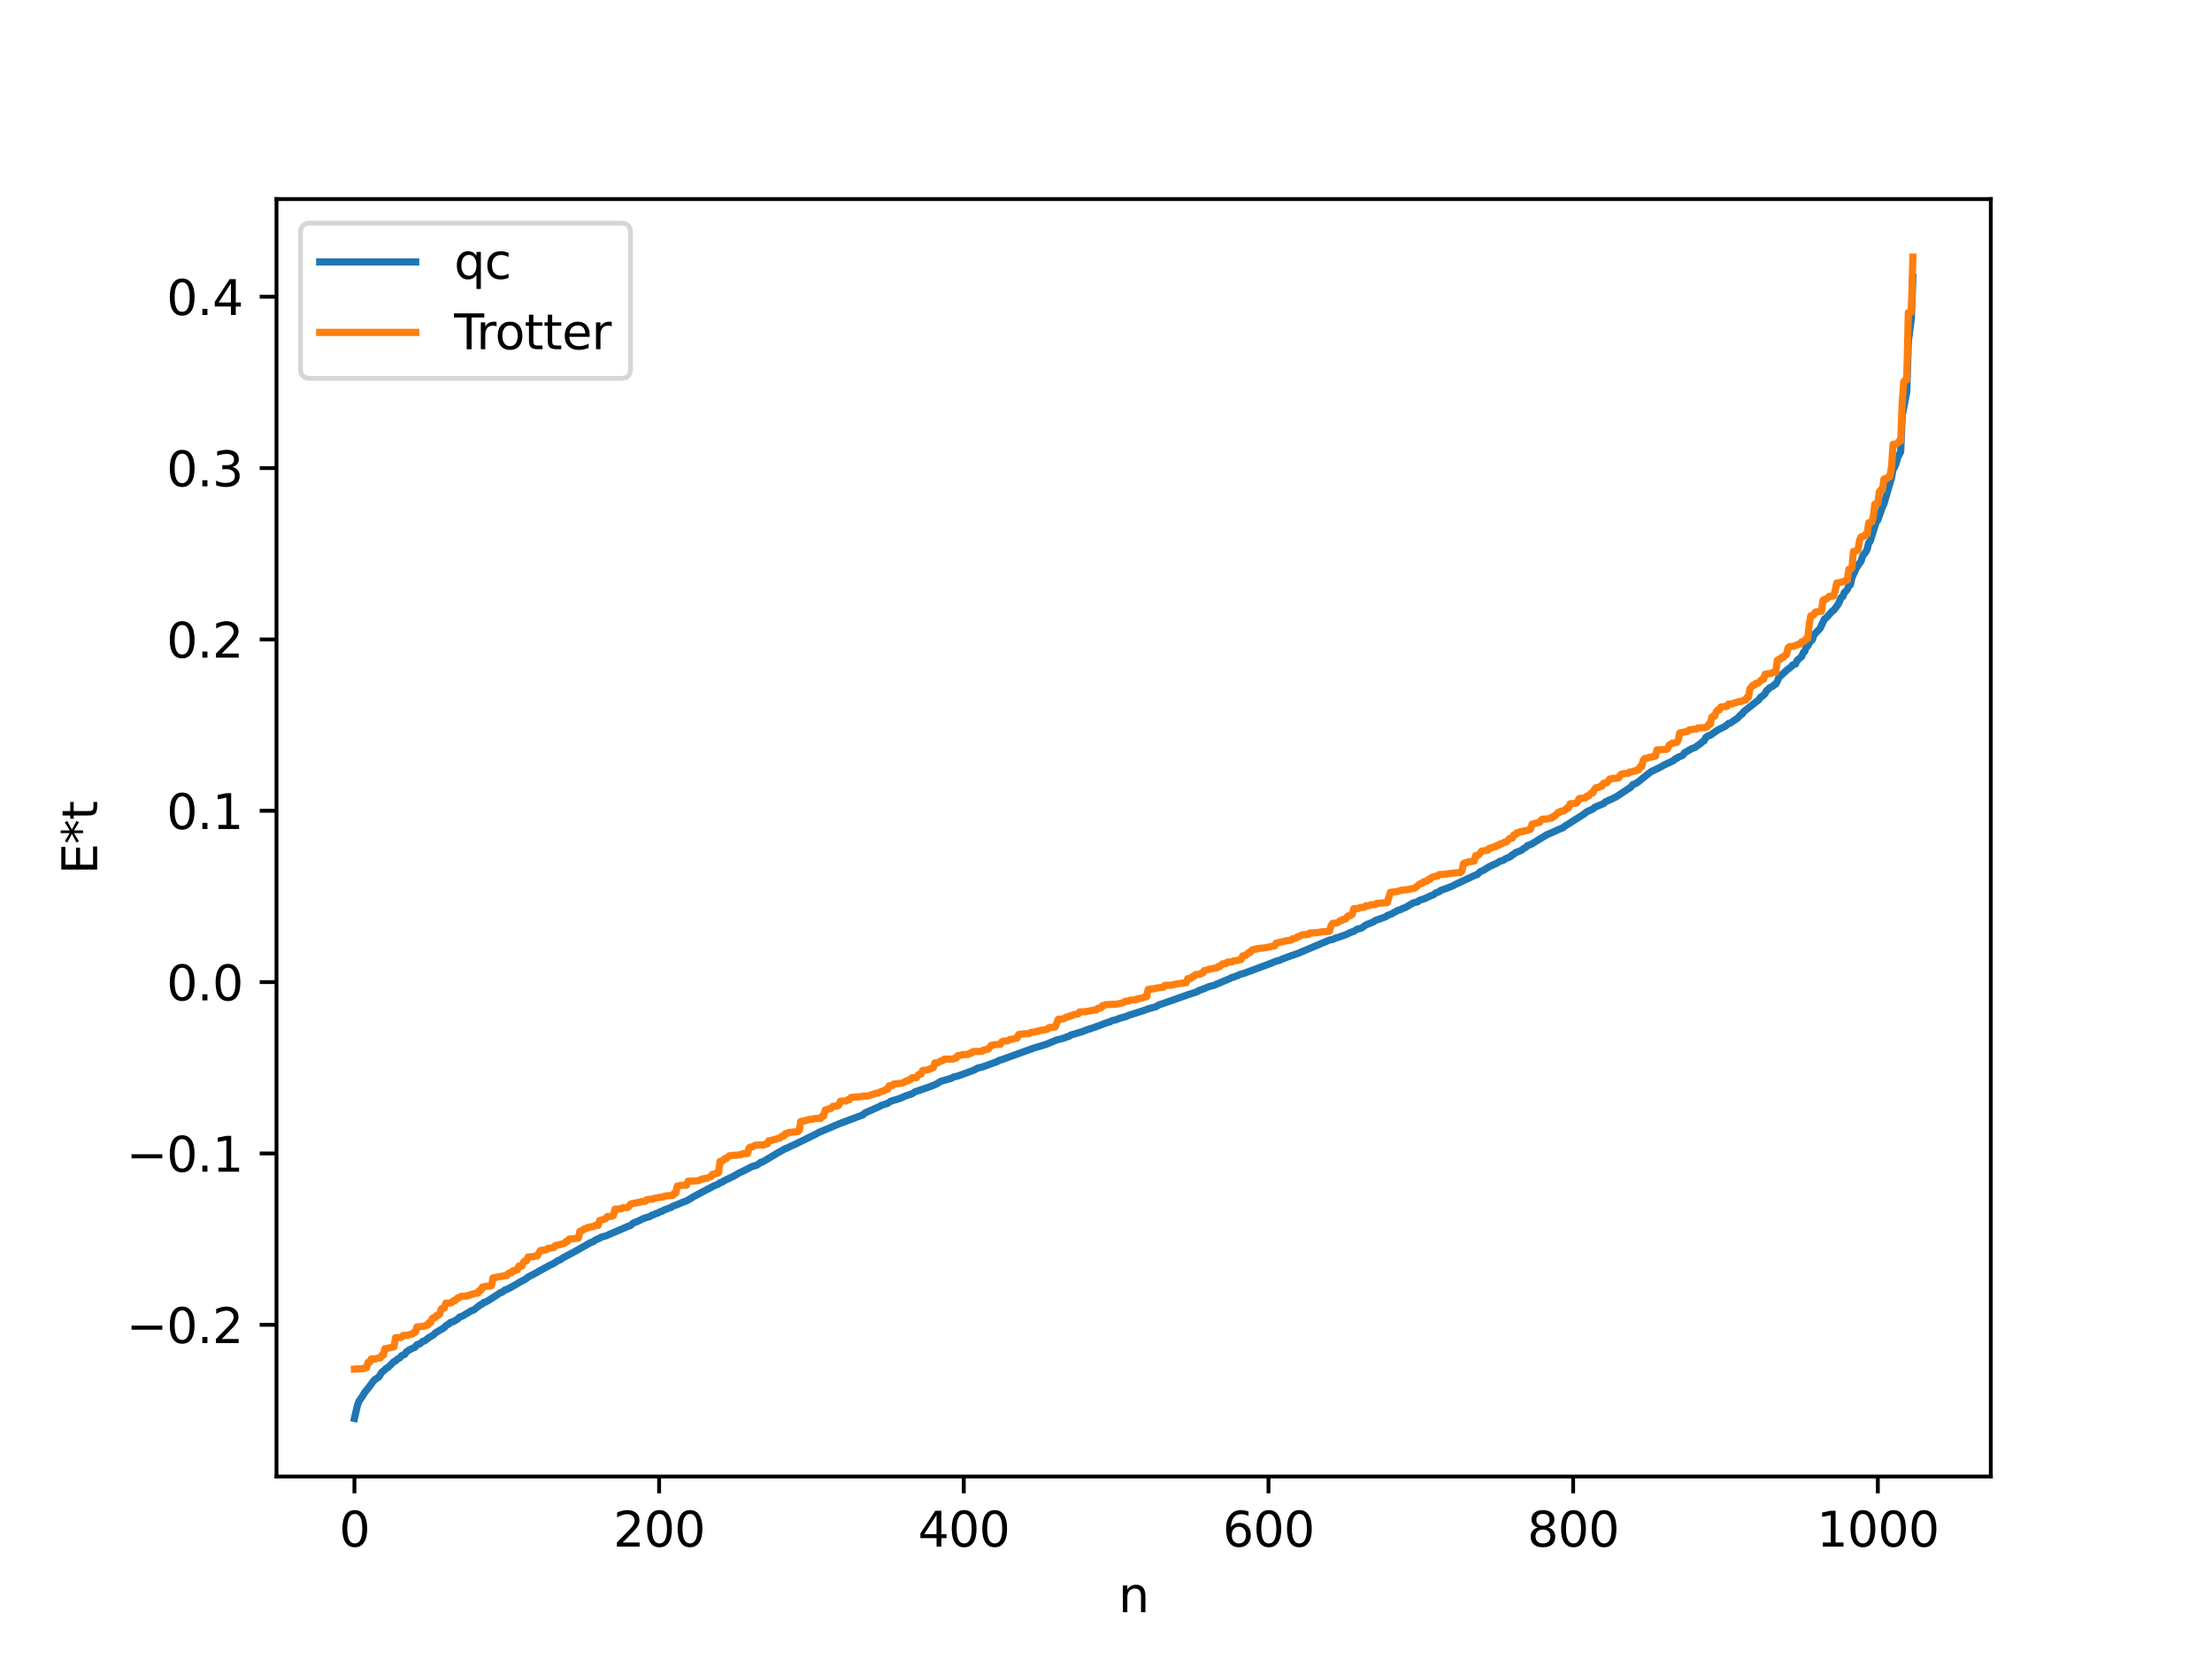 <?xml version="1.0" encoding="utf-8" standalone="no"?>
<!DOCTYPE svg PUBLIC "-//W3C//DTD SVG 1.1//EN"
  "http://www.w3.org/Graphics/SVG/1.1/DTD/svg11.dtd">
<svg xmlns:xlink="http://www.w3.org/1999/xlink" width="460.8pt" height="345.6pt" viewBox="0 0 460.8 345.6" xmlns="http://www.w3.org/2000/svg" version="1.1">
 <defs>
  <style type="text/css">*{stroke-linejoin: round; stroke-linecap: butt}</style>
 </defs>
 <g id="figure_1">
  <g id="patch_1">
   <path d="M 0 345.6 
L 460.8 345.6 
L 460.8 0 
L 0 0 
z
" style="fill: #ffffff"/>
  </g>
  <g id="axes_1">
   <g id="patch_2">
    <path d="M 57.6 307.584 
L 414.72 307.584 
L 414.72 41.472 
L 57.6 41.472 
z
" style="fill: #ffffff"/>
   </g>
   <g id="matplotlib.axis_1">
    <g id="xtick_1">
     <g id="line2d_1">
      <defs>
       <path id="m427368ce2b" d="M 0 0 
L 0 3.5 
" style="stroke: #000000; stroke-width: 0.8"/>
      </defs>
      <g>
       <use xlink:href="#m427368ce2b" x="73.833" y="307.584" style="stroke: #000000; stroke-width: 0.8"/>
      </g>
     </g>
     <g id="text_1">
      <!-- 0 -->
      <g transform="translate(70.651 322.182) scale(0.1 -0.1)">
       <defs>
        <path id="DejaVuSans-30" d="M 2034 4250 
Q 1547 4250 1301 3770 
Q 1056 3291 1056 2328 
Q 1056 1369 1301 889 
Q 1547 409 2034 409 
Q 2525 409 2770 889 
Q 3016 1369 3016 2328 
Q 3016 3291 2770 3770 
Q 2525 4250 2034 4250 
z
M 2034 4750 
Q 2819 4750 3233 4129 
Q 3647 3509 3647 2328 
Q 3647 1150 3233 529 
Q 2819 -91 2034 -91 
Q 1250 -91 836 529 
Q 422 1150 422 2328 
Q 422 3509 836 4129 
Q 1250 4750 2034 4750 
z
" transform="scale(0.016)"/>
       </defs>
       <use xlink:href="#DejaVuSans-30"/>
      </g>
     </g>
    </g>
    <g id="xtick_2">
     <g id="line2d_2">
      <g>
       <use xlink:href="#m427368ce2b" x="137.304" y="307.584" style="stroke: #000000; stroke-width: 0.8"/>
      </g>
     </g>
     <g id="text_2">
      <!-- 200 -->
      <g transform="translate(127.76 322.182) scale(0.1 -0.1)">
       <defs>
        <path id="DejaVuSans-32" d="M 1228 531 
L 3431 531 
L 3431 0 
L 469 0 
L 469 531 
Q 828 903 1448 1529 
Q 2069 2156 2228 2338 
Q 2531 2678 2651 2914 
Q 2772 3150 2772 3378 
Q 2772 3750 2511 3984 
Q 2250 4219 1831 4219 
Q 1534 4219 1204 4116 
Q 875 4013 500 3803 
L 500 4441 
Q 881 4594 1212 4672 
Q 1544 4750 1819 4750 
Q 2544 4750 2975 4387 
Q 3406 4025 3406 3419 
Q 3406 3131 3298 2873 
Q 3191 2616 2906 2266 
Q 2828 2175 2409 1742 
Q 1991 1309 1228 531 
z
" transform="scale(0.016)"/>
       </defs>
       <use xlink:href="#DejaVuSans-32"/>
       <use xlink:href="#DejaVuSans-30" x="63.623"/>
       <use xlink:href="#DejaVuSans-30" x="127.246"/>
      </g>
     </g>
    </g>
    <g id="xtick_3">
     <g id="line2d_3">
      <g>
       <use xlink:href="#m427368ce2b" x="200.775" y="307.584" style="stroke: #000000; stroke-width: 0.8"/>
      </g>
     </g>
     <g id="text_3">
      <!-- 400 -->
      <g transform="translate(191.231 322.182) scale(0.1 -0.1)">
       <defs>
        <path id="DejaVuSans-34" d="M 2419 4116 
L 825 1625 
L 2419 1625 
L 2419 4116 
z
M 2253 4666 
L 3047 4666 
L 3047 1625 
L 3713 1625 
L 3713 1100 
L 3047 1100 
L 3047 0 
L 2419 0 
L 2419 1100 
L 313 1100 
L 313 1709 
L 2253 4666 
z
" transform="scale(0.016)"/>
       </defs>
       <use xlink:href="#DejaVuSans-34"/>
       <use xlink:href="#DejaVuSans-30" x="63.623"/>
       <use xlink:href="#DejaVuSans-30" x="127.246"/>
      </g>
     </g>
    </g>
    <g id="xtick_4">
     <g id="line2d_4">
      <g>
       <use xlink:href="#m427368ce2b" x="264.246" y="307.584" style="stroke: #000000; stroke-width: 0.8"/>
      </g>
     </g>
     <g id="text_4">
      <!-- 600 -->
      <g transform="translate(254.702 322.182) scale(0.1 -0.1)">
       <defs>
        <path id="DejaVuSans-36" d="M 2113 2584 
Q 1688 2584 1439 2293 
Q 1191 2003 1191 1497 
Q 1191 994 1439 701 
Q 1688 409 2113 409 
Q 2538 409 2786 701 
Q 3034 994 3034 1497 
Q 3034 2003 2786 2293 
Q 2538 2584 2113 2584 
z
M 3366 4563 
L 3366 3988 
Q 3128 4100 2886 4159 
Q 2644 4219 2406 4219 
Q 1781 4219 1451 3797 
Q 1122 3375 1075 2522 
Q 1259 2794 1537 2939 
Q 1816 3084 2150 3084 
Q 2853 3084 3261 2657 
Q 3669 2231 3669 1497 
Q 3669 778 3244 343 
Q 2819 -91 2113 -91 
Q 1303 -91 875 529 
Q 447 1150 447 2328 
Q 447 3434 972 4092 
Q 1497 4750 2381 4750 
Q 2619 4750 2861 4703 
Q 3103 4656 3366 4563 
z
" transform="scale(0.016)"/>
       </defs>
       <use xlink:href="#DejaVuSans-36"/>
       <use xlink:href="#DejaVuSans-30" x="63.623"/>
       <use xlink:href="#DejaVuSans-30" x="127.246"/>
      </g>
     </g>
    </g>
    <g id="xtick_5">
     <g id="line2d_5">
      <g>
       <use xlink:href="#m427368ce2b" x="327.717" y="307.584" style="stroke: #000000; stroke-width: 0.8"/>
      </g>
     </g>
     <g id="text_5">
      <!-- 800 -->
      <g transform="translate(318.173 322.182) scale(0.1 -0.1)">
       <defs>
        <path id="DejaVuSans-38" d="M 2034 2216 
Q 1584 2216 1326 1975 
Q 1069 1734 1069 1313 
Q 1069 891 1326 650 
Q 1584 409 2034 409 
Q 2484 409 2743 651 
Q 3003 894 3003 1313 
Q 3003 1734 2745 1975 
Q 2488 2216 2034 2216 
z
M 1403 2484 
Q 997 2584 770 2862 
Q 544 3141 544 3541 
Q 544 4100 942 4425 
Q 1341 4750 2034 4750 
Q 2731 4750 3128 4425 
Q 3525 4100 3525 3541 
Q 3525 3141 3298 2862 
Q 3072 2584 2669 2484 
Q 3125 2378 3379 2068 
Q 3634 1759 3634 1313 
Q 3634 634 3220 271 
Q 2806 -91 2034 -91 
Q 1263 -91 848 271 
Q 434 634 434 1313 
Q 434 1759 690 2068 
Q 947 2378 1403 2484 
z
M 1172 3481 
Q 1172 3119 1398 2916 
Q 1625 2713 2034 2713 
Q 2441 2713 2670 2916 
Q 2900 3119 2900 3481 
Q 2900 3844 2670 4047 
Q 2441 4250 2034 4250 
Q 1625 4250 1398 4047 
Q 1172 3844 1172 3481 
z
" transform="scale(0.016)"/>
       </defs>
       <use xlink:href="#DejaVuSans-38"/>
       <use xlink:href="#DejaVuSans-30" x="63.623"/>
       <use xlink:href="#DejaVuSans-30" x="127.246"/>
      </g>
     </g>
    </g>
    <g id="xtick_6">
     <g id="line2d_6">
      <g>
       <use xlink:href="#m427368ce2b" x="391.188" y="307.584" style="stroke: #000000; stroke-width: 0.8"/>
      </g>
     </g>
     <g id="text_6">
      <!-- 1000 -->
      <g transform="translate(378.463 322.182) scale(0.1 -0.1)">
       <defs>
        <path id="DejaVuSans-31" d="M 794 531 
L 1825 531 
L 1825 4091 
L 703 3866 
L 703 4441 
L 1819 4666 
L 2450 4666 
L 2450 531 
L 3481 531 
L 3481 0 
L 794 0 
L 794 531 
z
" transform="scale(0.016)"/>
       </defs>
       <use xlink:href="#DejaVuSans-31"/>
       <use xlink:href="#DejaVuSans-30" x="63.623"/>
       <use xlink:href="#DejaVuSans-30" x="127.246"/>
       <use xlink:href="#DejaVuSans-30" x="190.869"/>
      </g>
     </g>
    </g>
    <g id="text_7">
     <!-- n -->
     <g transform="translate(232.991 335.861) scale(0.1 -0.1)">
      <defs>
       <path id="DejaVuSans-6e" d="M 3513 2113 
L 3513 0 
L 2938 0 
L 2938 2094 
Q 2938 2591 2744 2837 
Q 2550 3084 2163 3084 
Q 1697 3084 1428 2787 
Q 1159 2491 1159 1978 
L 1159 0 
L 581 0 
L 581 3500 
L 1159 3500 
L 1159 2956 
Q 1366 3272 1645 3428 
Q 1925 3584 2291 3584 
Q 2894 3584 3203 3211 
Q 3513 2838 3513 2113 
z
" transform="scale(0.016)"/>
      </defs>
      <use xlink:href="#DejaVuSans-6e"/>
     </g>
    </g>
   </g>
   <g id="matplotlib.axis_2">
    <g id="ytick_1">
     <g id="line2d_7">
      <defs>
       <path id="m9220f97d94" d="M 0 0 
L -3.5 0 
" style="stroke: #000000; stroke-width: 0.8"/>
      </defs>
      <g>
       <use xlink:href="#m9220f97d94" x="57.6" y="275.984" style="stroke: #000000; stroke-width: 0.8"/>
      </g>
     </g>
     <g id="text_8">
      <!-- −0.2 -->
      <g transform="translate(26.317 279.783) scale(0.1 -0.1)">
       <defs>
        <path id="DejaVuSans-2212" d="M 678 2272 
L 4684 2272 
L 4684 1741 
L 678 1741 
L 678 2272 
z
" transform="scale(0.016)"/>
        <path id="DejaVuSans-2e" d="M 684 794 
L 1344 794 
L 1344 0 
L 684 0 
L 684 794 
z
" transform="scale(0.016)"/>
       </defs>
       <use xlink:href="#DejaVuSans-2212"/>
       <use xlink:href="#DejaVuSans-30" x="83.789"/>
       <use xlink:href="#DejaVuSans-2e" x="147.412"/>
       <use xlink:href="#DejaVuSans-32" x="179.199"/>
      </g>
     </g>
    </g>
    <g id="ytick_2">
     <g id="line2d_8">
      <g>
       <use xlink:href="#m9220f97d94" x="57.6" y="240.289" style="stroke: #000000; stroke-width: 0.8"/>
      </g>
     </g>
     <g id="text_9">
      <!-- −0.1 -->
      <g transform="translate(26.317 244.088) scale(0.1 -0.1)">
       <use xlink:href="#DejaVuSans-2212"/>
       <use xlink:href="#DejaVuSans-30" x="83.789"/>
       <use xlink:href="#DejaVuSans-2e" x="147.412"/>
       <use xlink:href="#DejaVuSans-31" x="179.199"/>
      </g>
     </g>
    </g>
    <g id="ytick_3">
     <g id="line2d_9">
      <g>
       <use xlink:href="#m9220f97d94" x="57.6" y="204.594" style="stroke: #000000; stroke-width: 0.8"/>
      </g>
     </g>
     <g id="text_10">
      <!-- 0.0 -->
      <g transform="translate(34.697 208.393) scale(0.1 -0.1)">
       <use xlink:href="#DejaVuSans-30"/>
       <use xlink:href="#DejaVuSans-2e" x="63.623"/>
       <use xlink:href="#DejaVuSans-30" x="95.41"/>
      </g>
     </g>
    </g>
    <g id="ytick_4">
     <g id="line2d_10">
      <g>
       <use xlink:href="#m9220f97d94" x="57.6" y="168.899" style="stroke: #000000; stroke-width: 0.8"/>
      </g>
     </g>
     <g id="text_11">
      <!-- 0.1 -->
      <g transform="translate(34.697 172.698) scale(0.1 -0.1)">
       <use xlink:href="#DejaVuSans-30"/>
       <use xlink:href="#DejaVuSans-2e" x="63.623"/>
       <use xlink:href="#DejaVuSans-31" x="95.41"/>
      </g>
     </g>
    </g>
    <g id="ytick_5">
     <g id="line2d_11">
      <g>
       <use xlink:href="#m9220f97d94" x="57.6" y="133.204" style="stroke: #000000; stroke-width: 0.8"/>
      </g>
     </g>
     <g id="text_12">
      <!-- 0.2 -->
      <g transform="translate(34.697 137.004) scale(0.1 -0.1)">
       <use xlink:href="#DejaVuSans-30"/>
       <use xlink:href="#DejaVuSans-2e" x="63.623"/>
       <use xlink:href="#DejaVuSans-32" x="95.41"/>
      </g>
     </g>
    </g>
    <g id="ytick_6">
     <g id="line2d_12">
      <g>
       <use xlink:href="#m9220f97d94" x="57.6" y="97.51" style="stroke: #000000; stroke-width: 0.8"/>
      </g>
     </g>
     <g id="text_13">
      <!-- 0.3 -->
      <g transform="translate(34.697 101.309) scale(0.1 -0.1)">
       <defs>
        <path id="DejaVuSans-33" d="M 2597 2516 
Q 3050 2419 3304 2112 
Q 3559 1806 3559 1356 
Q 3559 666 3084 287 
Q 2609 -91 1734 -91 
Q 1441 -91 1130 -33 
Q 819 25 488 141 
L 488 750 
Q 750 597 1062 519 
Q 1375 441 1716 441 
Q 2309 441 2620 675 
Q 2931 909 2931 1356 
Q 2931 1769 2642 2001 
Q 2353 2234 1838 2234 
L 1294 2234 
L 1294 2753 
L 1863 2753 
Q 2328 2753 2575 2939 
Q 2822 3125 2822 3475 
Q 2822 3834 2567 4026 
Q 2313 4219 1838 4219 
Q 1578 4219 1281 4162 
Q 984 4106 628 3988 
L 628 4550 
Q 988 4650 1302 4700 
Q 1616 4750 1894 4750 
Q 2613 4750 3031 4423 
Q 3450 4097 3450 3541 
Q 3450 3153 3228 2886 
Q 3006 2619 2597 2516 
z
" transform="scale(0.016)"/>
       </defs>
       <use xlink:href="#DejaVuSans-30"/>
       <use xlink:href="#DejaVuSans-2e" x="63.623"/>
       <use xlink:href="#DejaVuSans-33" x="95.41"/>
      </g>
     </g>
    </g>
    <g id="ytick_7">
     <g id="line2d_13">
      <g>
       <use xlink:href="#m9220f97d94" x="57.6" y="61.815" style="stroke: #000000; stroke-width: 0.8"/>
      </g>
     </g>
     <g id="text_14">
      <!-- 0.4 -->
      <g transform="translate(34.697 65.614) scale(0.1 -0.1)">
       <use xlink:href="#DejaVuSans-30"/>
       <use xlink:href="#DejaVuSans-2e" x="63.623"/>
       <use xlink:href="#DejaVuSans-34" x="95.41"/>
      </g>
     </g>
    </g>
    <g id="text_15">
     <!-- E*t -->
     <g transform="translate(20.238 182.148) rotate(-90) scale(0.1 -0.1)">
      <defs>
       <path id="DejaVuSans-45" d="M 628 4666 
L 3578 4666 
L 3578 4134 
L 1259 4134 
L 1259 2753 
L 3481 2753 
L 3481 2222 
L 1259 2222 
L 1259 531 
L 3634 531 
L 3634 0 
L 628 0 
L 628 4666 
z
" transform="scale(0.016)"/>
       <path id="DejaVuSans-2a" d="M 3009 3897 
L 1888 3291 
L 3009 2681 
L 2828 2375 
L 1778 3009 
L 1778 1831 
L 1422 1831 
L 1422 3009 
L 372 2375 
L 191 2681 
L 1313 3291 
L 191 3897 
L 372 4206 
L 1422 3572 
L 1422 4750 
L 1778 4750 
L 1778 3572 
L 2828 4206 
L 3009 3897 
z
" transform="scale(0.016)"/>
       <path id="DejaVuSans-74" d="M 1172 4494 
L 1172 3500 
L 2356 3500 
L 2356 3053 
L 1172 3053 
L 1172 1153 
Q 1172 725 1289 603 
Q 1406 481 1766 481 
L 2356 481 
L 2356 0 
L 1766 0 
Q 1100 0 847 248 
Q 594 497 594 1153 
L 594 3053 
L 172 3053 
L 172 3500 
L 594 3500 
L 594 4494 
L 1172 4494 
z
" transform="scale(0.016)"/>
      </defs>
      <use xlink:href="#DejaVuSans-45"/>
      <use xlink:href="#DejaVuSans-2a" x="63.184"/>
      <use xlink:href="#DejaVuSans-74" x="113.184"/>
     </g>
    </g>
   </g>
   <g id="line2d_14">
    <path d="M 73.833 295.488 
L 74.467 292.739 
L 74.785 291.884 
L 75.42 290.992 
L 76.054 289.953 
L 76.689 289.2 
L 77.958 287.492 
L 78.91 286.857 
L 79.545 285.834 
L 79.862 285.624 
L 80.497 285.014 
L 80.815 284.882 
L 82.084 283.638 
L 82.401 283.51 
L 82.719 283.186 
L 83.353 282.805 
L 83.671 282.405 
L 84.305 282.153 
L 84.623 281.651 
L 85.258 281.203 
L 86.527 280.598 
L 86.844 280.122 
L 87.479 279.939 
L 88.114 279.405 
L 88.431 279.348 
L 89.383 278.621 
L 90.335 278.06 
L 90.653 277.695 
L 92.557 276.561 
L 92.874 276.182 
L 93.509 275.795 
L 93.826 275.487 
L 94.461 275.316 
L 95.413 274.73 
L 95.73 274.376 
L 96.365 274.148 
L 98.269 273.002 
L 98.586 272.957 
L 100.173 271.742 
L 100.491 271.636 
L 100.808 271.299 
L 101.125 271.266 
L 101.76 270.899 
L 103.029 270.084 
L 104.299 269.255 
L 104.616 269.197 
L 105.251 268.673 
L 105.568 268.643 
L 107.472 267.598 
L 108.107 267.19 
L 109.377 266.527 
L 110.011 266.034 
L 111.598 265.208 
L 113.185 264.309 
L 114.772 263.447 
L 115.089 263.336 
L 115.724 262.943 
L 116.358 262.533 
L 116.676 262.463 
L 117.31 262.007 
L 119.849 260.664 
L 123.023 258.858 
L 123.658 258.631 
L 123.975 258.348 
L 124.927 257.933 
L 125.244 257.716 
L 126.196 257.462 
L 127.783 256.781 
L 130.957 255.409 
L 131.274 255.339 
L 131.909 254.797 
L 133.178 254.277 
L 133.813 253.947 
L 134.448 253.69 
L 135.082 253.506 
L 135.4 253.433 
L 135.717 253.17 
L 136.034 253.104 
L 136.669 252.794 
L 136.986 252.727 
L 137.621 252.382 
L 137.939 252.329 
L 138.256 252.102 
L 139.208 251.736 
L 139.843 251.516 
L 140.16 251.276 
L 141.112 250.928 
L 142.064 250.519 
L 143.016 250.169 
L 144.603 249.223 
L 148.729 247.038 
L 149.681 246.659 
L 149.998 246.375 
L 150.315 246.328 
L 150.95 245.92 
L 152.854 245.01 
L 154.124 244.261 
L 154.758 243.996 
L 156.662 243.006 
L 157.615 242.752 
L 158.567 242.08 
L 158.884 242.038 
L 162.058 240.146 
L 163.644 239.254 
L 163.962 239.171 
L 164.596 238.841 
L 165.548 238.421 
L 169.991 236.236 
L 170.626 235.875 
L 172.848 234.95 
L 174.752 234.131 
L 179.829 232.213 
L 180.147 231.858 
L 182.368 230.887 
L 183.003 230.602 
L 183.638 230.261 
L 184.907 229.853 
L 185.542 229.406 
L 187.446 228.839 
L 188.715 228.275 
L 189.985 227.861 
L 190.62 227.438 
L 193.476 226.466 
L 194.11 226.223 
L 195.062 225.833 
L 196.015 225.241 
L 196.649 225.073 
L 197.919 224.696 
L 198.236 224.617 
L 198.553 224.379 
L 199.505 224.161 
L 200.458 223.828 
L 202.996 222.882 
L 203.631 222.505 
L 204.583 222.293 
L 207.757 221.145 
L 208.074 220.923 
L 208.709 220.739 
L 215.373 218.323 
L 217.912 217.563 
L 220.134 216.635 
L 221.403 216.326 
L 222.355 215.964 
L 222.672 215.914 
L 222.99 215.644 
L 225.529 214.883 
L 226.481 214.499 
L 227.115 214.317 
L 229.337 213.528 
L 229.972 213.265 
L 230.924 212.932 
L 231.241 212.882 
L 231.558 212.652 
L 232.51 212.426 
L 233.462 212.038 
L 233.78 212.008 
L 234.097 211.859 
L 234.415 211.834 
L 235.049 211.541 
L 238.54 210.415 
L 239.175 210.161 
L 240.127 209.894 
L 240.762 209.745 
L 241.396 209.343 
L 242.348 209.029 
L 247.426 207.235 
L 248.061 207.03 
L 249.33 206.625 
L 249.648 206.397 
L 250.917 205.919 
L 251.869 205.518 
L 252.821 205.289 
L 254.725 204.467 
L 255.677 204.09 
L 256.312 203.798 
L 256.629 203.611 
L 256.947 203.584 
L 257.581 203.302 
L 257.899 203.225 
L 258.216 203.015 
L 259.168 202.755 
L 264.246 200.87 
L 265.833 200.228 
L 266.467 200.079 
L 267.42 199.661 
L 269.006 199.082 
L 270.276 198.658 
L 276.94 195.83 
L 277.575 195.725 
L 278.21 195.417 
L 278.844 195.254 
L 280.431 194.689 
L 281.066 194.379 
L 281.7 194.112 
L 282.018 194.04 
L 282.653 193.585 
L 283.605 193.35 
L 284.557 192.673 
L 286.143 192.029 
L 286.461 191.77 
L 288.682 190.975 
L 289 190.724 
L 289.952 190.351 
L 291.221 189.637 
L 291.856 189.453 
L 292.173 189.249 
L 292.808 189.033 
L 294.395 188.093 
L 295.347 187.851 
L 295.664 187.568 
L 296.616 187.268 
L 297.251 186.978 
L 298.203 186.539 
L 298.52 186.457 
L 299.155 185.987 
L 299.79 185.774 
L 300.107 185.49 
L 301.377 185.048 
L 302.646 184.545 
L 303.281 184.195 
L 303.915 183.91 
L 307.089 182.411 
L 307.724 182.19 
L 308.358 181.586 
L 308.993 181.323 
L 310.262 180.525 
L 311.849 179.8 
L 312.484 179.403 
L 313.119 179.225 
L 313.753 178.838 
L 314.388 178.585 
L 314.705 178.41 
L 315.023 178.064 
L 315.34 177.954 
L 315.658 177.64 
L 316.61 177.269 
L 316.927 177.13 
L 317.562 176.656 
L 317.879 176.517 
L 318.196 176.15 
L 318.831 175.958 
L 322.322 173.837 
L 323.274 173.456 
L 325.178 172.578 
L 325.496 172.493 
L 326.13 172.004 
L 326.765 171.626 
L 329.939 169.602 
L 330.573 169.097 
L 331.843 168.523 
L 332.16 168.191 
L 333.429 167.669 
L 334.064 167.396 
L 334.381 167.07 
L 336.603 166.043 
L 338.19 165.001 
L 339.777 163.942 
L 340.094 163.487 
L 340.729 163.23 
L 341.363 162.82 
L 342.315 162.031 
L 343.902 160.775 
L 345.806 159.858 
L 346.441 159.492 
L 347.076 159.17 
L 347.71 158.883 
L 348.345 158.565 
L 348.662 158.431 
L 348.98 158.082 
L 349.297 158.003 
L 349.615 157.706 
L 350.249 157.493 
L 350.567 157.323 
L 350.884 156.843 
L 352.471 155.925 
L 353.105 155.713 
L 354.375 154.801 
L 354.692 154.472 
L 355.01 154.304 
L 355.327 153.651 
L 355.962 153.224 
L 356.279 153.177 
L 356.914 152.722 
L 357.866 152.063 
L 359.453 151.266 
L 360.087 150.708 
L 360.405 150.67 
L 361.991 149.586 
L 362.626 148.894 
L 362.943 148.725 
L 363.261 148.245 
L 366.434 145.733 
L 366.752 145.234 
L 367.069 145.079 
L 367.704 144.487 
L 368.021 143.838 
L 368.339 143.623 
L 368.656 143.261 
L 369.291 142.975 
L 369.608 142.641 
L 369.925 142.52 
L 370.243 141.94 
L 370.56 141.128 
L 372.464 139.392 
L 373.099 138.958 
L 373.416 138.53 
L 374.051 138.332 
L 374.368 137.583 
L 375.003 137.054 
L 375.32 136.77 
L 375.638 135.964 
L 375.955 135.72 
L 376.272 134.809 
L 376.59 134.588 
L 376.907 133.911 
L 377.542 133.269 
L 377.859 132.291 
L 378.811 131.248 
L 379.129 130.959 
L 380.081 128.921 
L 380.398 128.746 
L 381.667 127.327 
L 381.985 127.149 
L 382.937 125.865 
L 383.572 124.448 
L 383.889 124.284 
L 384.206 123.427 
L 384.524 123.161 
L 384.841 122.749 
L 385.158 122.034 
L 385.476 121.825 
L 385.793 120.341 
L 386.745 118.262 
L 387.697 116.873 
L 388.015 115.819 
L 388.649 115.045 
L 388.967 114.414 
L 389.284 113.096 
L 389.601 112.754 
L 390.871 108.692 
L 391.188 108.336 
L 392.14 105.641 
L 392.458 104.958 
L 394.044 99.526 
L 394.362 97.724 
L 394.679 97.303 
L 394.996 96.516 
L 395.314 95.34 
L 395.948 94.103 
L 396.266 86.612 
L 397.218 81.581 
L 397.535 71.194 
L 398.17 66.286 
L 398.487 57.767 
L 398.487 57.767 
" clip-path="url(#p6d70feb072)" style="fill: none; stroke: #1f77b4; stroke-width: 1.5; stroke-linecap: square"/>
   </g>
   <g id="line2d_15">
    <path d="M 73.833 285.212 
L 75.737 285.118 
L 76.054 284.894 
L 76.372 284.894 
L 76.689 283.792 
L 77.006 283.792 
L 77.324 283.099 
L 78.276 283.095 
L 78.593 282.935 
L 79.228 282.872 
L 79.545 282.307 
L 79.862 282.307 
L 80.18 280.958 
L 80.497 280.958 
L 80.815 280.812 
L 81.132 280.812 
L 82.084 280.549 
L 82.401 278.664 
L 83.353 278.655 
L 83.671 278.552 
L 83.988 278.191 
L 84.94 278.157 
L 85.258 278.024 
L 85.892 277.924 
L 86.21 277.546 
L 86.527 277.546 
L 86.844 276.436 
L 88.431 276.267 
L 88.748 276.069 
L 89.066 276.069 
L 89.383 275.548 
L 89.7 275.548 
L 90.018 274.681 
L 90.335 274.478 
L 90.653 274.478 
L 90.97 274.003 
L 91.287 274.003 
L 91.605 273.719 
L 91.922 272.687 
L 92.239 272.501 
L 92.557 272.501 
L 92.874 271.462 
L 93.826 271.443 
L 94.143 271.315 
L 94.461 270.959 
L 94.778 270.959 
L 95.413 270.332 
L 95.73 270.332 
L 96.048 270.045 
L 97.317 269.999 
L 97.634 269.805 
L 97.952 269.805 
L 98.269 269.595 
L 98.586 269.595 
L 98.904 269.424 
L 99.539 269.387 
L 99.856 268.814 
L 100.173 268.814 
L 100.491 268.118 
L 100.808 268.118 
L 101.125 267.939 
L 102.077 267.928 
L 102.395 267.818 
L 102.712 266.2 
L 105.251 265.737 
L 105.568 265.737 
L 105.886 265.312 
L 106.203 265.156 
L 106.52 265.156 
L 106.838 264.74 
L 107.155 264.74 
L 107.472 264.509 
L 107.79 264.509 
L 108.107 263.731 
L 108.742 263.73 
L 109.059 262.939 
L 109.377 262.653 
L 109.694 262.653 
L 110.011 261.854 
L 110.963 261.799 
L 111.598 261.635 
L 111.915 261.635 
L 112.55 260.52 
L 113.82 260.353 
L 114.137 260.064 
L 114.772 259.99 
L 115.406 259.873 
L 115.724 259.447 
L 116.358 259.351 
L 117.628 258.986 
L 117.945 258.598 
L 118.262 258.598 
L 118.58 258.117 
L 119.532 258.047 
L 120.484 257.922 
L 120.801 256.484 
L 121.119 256.484 
L 121.753 255.965 
L 122.071 255.965 
L 122.388 255.73 
L 122.705 255.73 
L 123.023 255.558 
L 123.658 255.531 
L 123.975 255.261 
L 124.61 255.26 
L 124.927 254.264 
L 126.196 253.872 
L 126.514 253.428 
L 127.466 253.364 
L 127.783 253.227 
L 128.1 251.905 
L 129.37 251.832 
L 129.687 251.606 
L 130.639 251.566 
L 130.957 251.403 
L 131.274 250.898 
L 131.909 250.658 
L 132.226 250.658 
L 132.861 250.497 
L 133.178 250.497 
L 133.496 250.328 
L 134.448 250.249 
L 134.765 249.897 
L 136.034 249.791 
L 136.352 249.615 
L 138.256 249.317 
L 138.573 249.142 
L 139.525 249.067 
L 140.16 248.999 
L 140.477 248.539 
L 140.795 248.539 
L 141.112 247.061 
L 141.429 247.061 
L 141.747 246.941 
L 143.016 246.893 
L 143.334 246.075 
L 145.238 245.979 
L 145.555 245.947 
L 146.19 245.615 
L 146.507 245.615 
L 146.824 245.488 
L 147.142 245.488 
L 148.094 245.104 
L 148.411 244.63 
L 148.729 244.63 
L 149.046 244.442 
L 149.363 244.442 
L 149.681 244.282 
L 149.998 241.937 
L 150.315 241.937 
L 150.633 241.735 
L 150.95 241.37 
L 151.267 241.37 
L 151.902 240.8 
L 152.537 240.683 
L 153.489 240.655 
L 154.124 240.553 
L 154.441 240.531 
L 154.758 240.335 
L 155.71 240.306 
L 156.028 239.188 
L 156.345 238.936 
L 156.662 238.936 
L 156.98 238.824 
L 157.297 238.578 
L 159.201 238.498 
L 159.519 238.301 
L 159.836 238.301 
L 160.153 237.636 
L 160.788 237.574 
L 161.105 237.402 
L 161.423 237.402 
L 162.058 237.129 
L 162.375 237.129 
L 163.01 236.621 
L 163.327 236.621 
L 163.644 236.157 
L 163.962 236.157 
L 164.279 235.931 
L 165.231 235.827 
L 166.183 235.743 
L 166.5 235.486 
L 166.818 233.617 
L 167.453 233.496 
L 167.77 233.496 
L 168.087 233.305 
L 168.405 233.305 
L 168.722 233.167 
L 169.357 233.149 
L 169.674 233.005 
L 170.943 232.988 
L 171.261 232.516 
L 171.578 232.516 
L 171.896 231.241 
L 173.165 230.881 
L 173.482 230.471 
L 174.434 230.394 
L 174.752 230.222 
L 175.069 229.405 
L 176.339 229.343 
L 176.656 229.081 
L 176.973 229.081 
L 177.291 228.614 
L 179.512 228.446 
L 179.829 228.326 
L 180.781 228.319 
L 182.686 227.697 
L 183.003 227.697 
L 183.638 227.332 
L 183.955 227.332 
L 184.59 226.929 
L 184.907 226.929 
L 185.224 226.2 
L 185.859 226.148 
L 186.177 225.837 
L 187.129 225.729 
L 188.081 225.609 
L 188.715 225.22 
L 189.033 225.22 
L 189.35 224.955 
L 189.667 224.899 
L 189.985 224.522 
L 190.937 224.484 
L 191.254 223.941 
L 191.572 223.742 
L 191.889 223.742 
L 192.206 222.996 
L 193.158 222.901 
L 194.428 222.412 
L 194.745 221.42 
L 195.38 221.399 
L 196.015 220.969 
L 196.332 220.969 
L 196.649 220.661 
L 198.553 220.617 
L 198.871 220.43 
L 199.188 220.43 
L 199.505 219.912 
L 200.14 219.845 
L 200.458 219.702 
L 201.727 219.649 
L 202.044 219.386 
L 202.362 219.386 
L 202.679 219.061 
L 204.583 219.004 
L 204.9 218.722 
L 205.218 218.722 
L 205.535 218.572 
L 205.853 218.572 
L 206.487 217.762 
L 206.805 217.762 
L 207.122 217.62 
L 208.391 217.544 
L 208.709 217.012 
L 209.026 216.878 
L 209.978 216.82 
L 210.296 216.563 
L 210.93 216.487 
L 211.248 216.364 
L 211.882 216.266 
L 212.2 215.514 
L 213.469 215.35 
L 214.421 215.318 
L 214.739 215.059 
L 215.691 214.961 
L 216.008 214.822 
L 216.325 214.822 
L 216.643 214.659 
L 217.277 214.591 
L 218.229 214.393 
L 218.547 214.063 
L 219.181 214.018 
L 219.816 213.937 
L 220.451 212.346 
L 221.403 212.253 
L 221.72 212.188 
L 222.038 211.908 
L 222.672 211.808 
L 222.99 211.595 
L 223.307 211.595 
L 223.624 211.37 
L 224.577 211.227 
L 224.894 210.804 
L 226.163 210.749 
L 228.067 210.411 
L 228.385 210.411 
L 228.702 210.047 
L 229.337 209.96 
L 229.654 209.508 
L 229.972 209.508 
L 230.289 209.289 
L 232.51 209.188 
L 233.145 209.084 
L 234.097 208.836 
L 234.415 208.573 
L 235.049 208.568 
L 235.367 208.353 
L 236.636 208.284 
L 236.953 208.076 
L 237.271 208.076 
L 237.588 207.936 
L 237.905 207.936 
L 238.54 207.638 
L 238.858 207.638 
L 239.175 206.134 
L 239.492 206.134 
L 239.81 206.002 
L 240.444 205.991 
L 240.762 205.855 
L 241.396 205.771 
L 242.348 205.651 
L 242.666 205.269 
L 243.935 205.226 
L 245.522 204.914 
L 246.157 204.85 
L 246.791 204.729 
L 247.109 204.729 
L 247.426 203.871 
L 248.061 203.823 
L 248.378 203.455 
L 248.696 203.455 
L 249.013 203.02 
L 249.965 202.966 
L 250.282 202.694 
L 250.6 202.694 
L 250.917 202.15 
L 251.234 202.15 
L 251.869 201.877 
L 252.186 201.877 
L 252.821 201.732 
L 253.456 201.621 
L 253.773 201.33 
L 254.091 201.33 
L 254.725 200.762 
L 255.36 200.755 
L 255.677 200.426 
L 256.629 200.402 
L 256.947 200.181 
L 257.899 200.052 
L 258.216 199.916 
L 258.534 199.916 
L 258.851 199.145 
L 259.486 199.051 
L 260.12 198.434 
L 260.438 198.434 
L 260.755 197.936 
L 261.39 197.723 
L 261.707 197.723 
L 262.024 197.594 
L 262.977 197.502 
L 263.929 197.388 
L 264.246 197.268 
L 264.563 197.268 
L 265.198 197.056 
L 265.515 197.056 
L 265.833 196.472 
L 268.054 195.969 
L 269.006 195.833 
L 269.324 195.53 
L 269.641 195.53 
L 269.958 195.413 
L 270.276 195.133 
L 270.593 195.133 
L 271.228 194.733 
L 272.497 194.659 
L 272.815 194.38 
L 274.401 194.283 
L 275.353 194.118 
L 276.94 194.009 
L 277.258 192.919 
L 277.575 192.36 
L 278.527 192.267 
L 278.844 192.086 
L 279.162 191.773 
L 279.479 191.773 
L 279.796 191.509 
L 280.114 191.509 
L 280.431 191.354 
L 280.748 190.853 
L 281.066 190.71 
L 281.383 190.71 
L 281.7 190.468 
L 282.018 189.294 
L 282.97 189.259 
L 283.287 189.07 
L 284.239 188.979 
L 284.557 188.687 
L 285.191 188.674 
L 285.509 188.501 
L 286.461 188.448 
L 286.778 188.202 
L 289 188.029 
L 289.634 185.888 
L 290.904 185.747 
L 292.173 185.404 
L 293.125 185.342 
L 294.712 185.015 
L 295.347 184.491 
L 295.981 184.033 
L 296.299 184.033 
L 296.616 183.663 
L 297.251 183.559 
L 297.568 183.199 
L 297.886 183.199 
L 298.203 182.78 
L 299.155 182.518 
L 299.472 182.518 
L 299.79 182.189 
L 300.742 182.155 
L 301.377 182.063 
L 302.963 181.84 
L 304.233 181.757 
L 304.55 181.444 
L 304.867 179.906 
L 305.185 179.736 
L 305.502 179.736 
L 305.82 179.561 
L 306.454 179.468 
L 307.089 179.373 
L 307.406 178.244 
L 307.724 178.244 
L 308.041 178.081 
L 308.676 177.293 
L 309.945 177.1 
L 310.262 176.696 
L 310.58 176.696 
L 311.215 176.394 
L 311.532 176.394 
L 311.849 176.11 
L 312.167 176.11 
L 312.484 175.797 
L 312.801 175.797 
L 313.436 175.419 
L 313.753 175.419 
L 314.071 175.159 
L 314.388 174.737 
L 314.705 174.591 
L 315.023 174.591 
L 315.34 173.95 
L 315.658 173.887 
L 315.975 173.482 
L 316.292 173.482 
L 316.61 173.274 
L 317.244 173.249 
L 317.562 173.058 
L 318.196 172.997 
L 318.514 172.786 
L 318.831 172.786 
L 319.148 171.704 
L 320.735 171.295 
L 321.053 170.832 
L 321.37 170.628 
L 322.322 170.62 
L 322.957 170.422 
L 323.274 170.422 
L 323.591 170.036 
L 323.909 170.036 
L 324.543 169.262 
L 324.861 169.262 
L 325.178 168.957 
L 325.813 168.947 
L 326.448 168.296 
L 326.765 168.296 
L 327.082 167.451 
L 328.034 167.356 
L 328.352 167.32 
L 328.669 167.008 
L 328.986 166.356 
L 330.256 166.22 
L 330.573 165.84 
L 330.891 165.84 
L 331.525 165.169 
L 331.843 165.169 
L 332.16 164.468 
L 332.477 164.084 
L 333.112 164.028 
L 333.429 163.763 
L 333.747 163.763 
L 334.064 163.152 
L 334.699 163.087 
L 335.334 162.282 
L 335.651 162.282 
L 335.968 162.15 
L 336.92 162.099 
L 337.238 162.008 
L 337.555 161.429 
L 337.872 161.228 
L 338.824 161.123 
L 339.142 161.123 
L 339.459 160.84 
L 339.777 160.84 
L 340.411 160.618 
L 340.729 160.618 
L 341.046 160.38 
L 341.363 160.38 
L 341.681 159.709 
L 341.998 159.709 
L 342.315 158.368 
L 342.633 158.011 
L 343.267 157.926 
L 343.585 157.755 
L 343.902 157.755 
L 344.22 157.62 
L 344.854 157.528 
L 345.172 156.214 
L 347.076 156.112 
L 347.393 155.988 
L 347.71 155.222 
L 348.345 154.808 
L 348.662 154.808 
L 348.98 154.686 
L 349.297 154.686 
L 349.615 154.167 
L 349.932 152.681 
L 351.519 152.385 
L 351.836 152.071 
L 352.471 151.968 
L 353.423 151.859 
L 353.74 151.635 
L 355.327 151.556 
L 355.644 151.405 
L 355.962 150.87 
L 356.279 150.87 
L 356.596 149.384 
L 356.914 149.148 
L 357.231 149.148 
L 357.548 148.252 
L 357.866 147.874 
L 358.183 147.874 
L 358.5 147.276 
L 359.453 147.167 
L 359.77 147.145 
L 360.087 146.658 
L 360.722 146.646 
L 362.309 146.138 
L 362.626 146.138 
L 363.261 145.868 
L 363.578 145.868 
L 363.896 145.304 
L 364.213 145.304 
L 364.53 143.518 
L 365.165 142.744 
L 365.482 142.744 
L 365.8 142.359 
L 366.117 142.359 
L 366.434 142.147 
L 367.069 141.506 
L 367.386 141.506 
L 367.704 140.457 
L 368.339 140.351 
L 368.973 140.304 
L 369.291 140.07 
L 369.925 140.037 
L 370.243 137.565 
L 370.56 137.335 
L 370.877 137.335 
L 371.195 136.927 
L 371.512 136.927 
L 371.829 136.526 
L 372.147 136.407 
L 372.464 135.016 
L 372.781 134.719 
L 373.734 134.63 
L 374.051 134.437 
L 374.368 134.381 
L 374.686 134.169 
L 375.003 134.169 
L 375.32 133.687 
L 375.638 133.687 
L 375.955 133.47 
L 376.272 133.045 
L 376.59 133.045 
L 376.907 130.01 
L 377.224 128.28 
L 377.542 128.28 
L 377.859 128.033 
L 378.177 127.498 
L 379.446 127.338 
L 379.763 125.042 
L 380.081 124.848 
L 380.398 124.848 
L 381.033 124.248 
L 381.985 124.149 
L 382.302 123.086 
L 382.62 121.454 
L 383.254 121.369 
L 383.889 121.176 
L 384.206 121.176 
L 384.524 120.845 
L 384.841 120.845 
L 385.158 118.582 
L 385.476 118.582 
L 385.793 118.275 
L 386.11 114.871 
L 386.428 114.871 
L 387.062 114.564 
L 387.38 112.555 
L 387.697 111.844 
L 388.332 111.745 
L 388.649 111.272 
L 388.967 111.272 
L 389.284 108.922 
L 389.601 108.785 
L 389.919 108.785 
L 390.236 107.651 
L 390.553 105.032 
L 390.871 105.032 
L 391.188 104.876 
L 391.505 102.427 
L 391.823 102.038 
L 392.14 102.038 
L 392.458 99.81 
L 392.775 99.684 
L 393.092 99.684 
L 393.41 99.279 
L 393.727 99.279 
L 394.044 97.135 
L 394.362 92.564 
L 394.996 92.546 
L 395.631 91.869 
L 395.948 91.869 
L 396.266 83.819 
L 396.583 79.544 
L 396.9 79.141 
L 397.218 79.141 
L 397.535 65.111 
L 398.17 65.016 
L 398.487 53.568 
L 398.487 53.568 
" clip-path="url(#p6d70feb072)" style="fill: none; stroke: #ff7f0e; stroke-width: 1.5; stroke-linecap: square"/>
   </g>
   <g id="patch_3">
    <path d="M 57.6 307.584 
L 57.6 41.472 
" style="fill: none; stroke: #000000; stroke-width: 0.8; stroke-linejoin: miter; stroke-linecap: square"/>
   </g>
   <g id="patch_4">
    <path d="M 414.72 307.584 
L 414.72 41.472 
" style="fill: none; stroke: #000000; stroke-width: 0.8; stroke-linejoin: miter; stroke-linecap: square"/>
   </g>
   <g id="patch_5">
    <path d="M 57.6 307.584 
L 414.72 307.584 
" style="fill: none; stroke: #000000; stroke-width: 0.8; stroke-linejoin: miter; stroke-linecap: square"/>
   </g>
   <g id="patch_6">
    <path d="M 57.6 41.472 
L 414.72 41.472 
" style="fill: none; stroke: #000000; stroke-width: 0.8; stroke-linejoin: miter; stroke-linecap: square"/>
   </g>
   <g id="legend_1">
    <g id="patch_7">
     <path d="M 64.6 78.828 
L 129.342 78.828 
Q 131.342 78.828 131.342 76.828 
L 131.342 48.472 
Q 131.342 46.472 129.342 46.472 
L 64.6 46.472 
Q 62.6 46.472 62.6 48.472 
L 62.6 76.828 
Q 62.6 78.828 64.6 78.828 
z
" style="fill: #ffffff; opacity: 0.8; stroke: #cccccc; stroke-linejoin: miter"/>
    </g>
    <g id="line2d_16">
     <path d="M 66.6 54.57 
L 76.6 54.57 
L 86.6 54.57 
" style="fill: none; stroke: #1f77b4; stroke-width: 1.5; stroke-linecap: square"/>
    </g>
    <g id="text_16">
     <!-- qc -->
     <g transform="translate(94.6 58.07) scale(0.1 -0.1)">
      <defs>
       <path id="DejaVuSans-71" d="M 947 1747 
Q 947 1113 1208 752 
Q 1469 391 1925 391 
Q 2381 391 2643 752 
Q 2906 1113 2906 1747 
Q 2906 2381 2643 2742 
Q 2381 3103 1925 3103 
Q 1469 3103 1208 2742 
Q 947 2381 947 1747 
z
M 2906 525 
Q 2725 213 2448 61 
Q 2172 -91 1784 -91 
Q 1150 -91 751 415 
Q 353 922 353 1747 
Q 353 2572 751 3078 
Q 1150 3584 1784 3584 
Q 2172 3584 2448 3432 
Q 2725 3281 2906 2969 
L 2906 3500 
L 3481 3500 
L 3481 -1331 
L 2906 -1331 
L 2906 525 
z
" transform="scale(0.016)"/>
       <path id="DejaVuSans-63" d="M 3122 3366 
L 3122 2828 
Q 2878 2963 2633 3030 
Q 2388 3097 2138 3097 
Q 1578 3097 1268 2742 
Q 959 2388 959 1747 
Q 959 1106 1268 751 
Q 1578 397 2138 397 
Q 2388 397 2633 464 
Q 2878 531 3122 666 
L 3122 134 
Q 2881 22 2623 -34 
Q 2366 -91 2075 -91 
Q 1284 -91 818 406 
Q 353 903 353 1747 
Q 353 2603 823 3093 
Q 1294 3584 2113 3584 
Q 2378 3584 2631 3529 
Q 2884 3475 3122 3366 
z
" transform="scale(0.016)"/>
      </defs>
      <use xlink:href="#DejaVuSans-71"/>
      <use xlink:href="#DejaVuSans-63" x="63.477"/>
     </g>
    </g>
    <g id="line2d_17">
     <path d="M 66.6 69.249 
L 76.6 69.249 
L 86.6 69.249 
" style="fill: none; stroke: #ff7f0e; stroke-width: 1.5; stroke-linecap: square"/>
    </g>
    <g id="text_17">
     <!-- Trotter -->
     <g transform="translate(94.6 72.749) scale(0.1 -0.1)">
      <defs>
       <path id="DejaVuSans-54" d="M -19 4666 
L 3928 4666 
L 3928 4134 
L 2272 4134 
L 2272 0 
L 1638 0 
L 1638 4134 
L -19 4134 
L -19 4666 
z
" transform="scale(0.016)"/>
       <path id="DejaVuSans-72" d="M 2631 2963 
Q 2534 3019 2420 3045 
Q 2306 3072 2169 3072 
Q 1681 3072 1420 2755 
Q 1159 2438 1159 1844 
L 1159 0 
L 581 0 
L 581 3500 
L 1159 3500 
L 1159 2956 
Q 1341 3275 1631 3429 
Q 1922 3584 2338 3584 
Q 2397 3584 2469 3576 
Q 2541 3569 2628 3553 
L 2631 2963 
z
" transform="scale(0.016)"/>
       <path id="DejaVuSans-6f" d="M 1959 3097 
Q 1497 3097 1228 2736 
Q 959 2375 959 1747 
Q 959 1119 1226 758 
Q 1494 397 1959 397 
Q 2419 397 2687 759 
Q 2956 1122 2956 1747 
Q 2956 2369 2687 2733 
Q 2419 3097 1959 3097 
z
M 1959 3584 
Q 2709 3584 3137 3096 
Q 3566 2609 3566 1747 
Q 3566 888 3137 398 
Q 2709 -91 1959 -91 
Q 1206 -91 779 398 
Q 353 888 353 1747 
Q 353 2609 779 3096 
Q 1206 3584 1959 3584 
z
" transform="scale(0.016)"/>
       <path id="DejaVuSans-65" d="M 3597 1894 
L 3597 1613 
L 953 1613 
Q 991 1019 1311 708 
Q 1631 397 2203 397 
Q 2534 397 2845 478 
Q 3156 559 3463 722 
L 3463 178 
Q 3153 47 2828 -22 
Q 2503 -91 2169 -91 
Q 1331 -91 842 396 
Q 353 884 353 1716 
Q 353 2575 817 3079 
Q 1281 3584 2069 3584 
Q 2775 3584 3186 3129 
Q 3597 2675 3597 1894 
z
M 3022 2063 
Q 3016 2534 2758 2815 
Q 2500 3097 2075 3097 
Q 1594 3097 1305 2825 
Q 1016 2553 972 2059 
L 3022 2063 
z
" transform="scale(0.016)"/>
      </defs>
      <use xlink:href="#DejaVuSans-54"/>
      <use xlink:href="#DejaVuSans-72" x="46.334"/>
      <use xlink:href="#DejaVuSans-6f" x="85.197"/>
      <use xlink:href="#DejaVuSans-74" x="146.379"/>
      <use xlink:href="#DejaVuSans-74" x="185.588"/>
      <use xlink:href="#DejaVuSans-65" x="224.797"/>
      <use xlink:href="#DejaVuSans-72" x="286.32"/>
     </g>
    </g>
   </g>
  </g>
 </g>
 <defs>
  <clipPath id="p6d70feb072">
   <rect x="57.6" y="41.472" width="357.12" height="266.112"/>
  </clipPath>
 </defs>
</svg>
